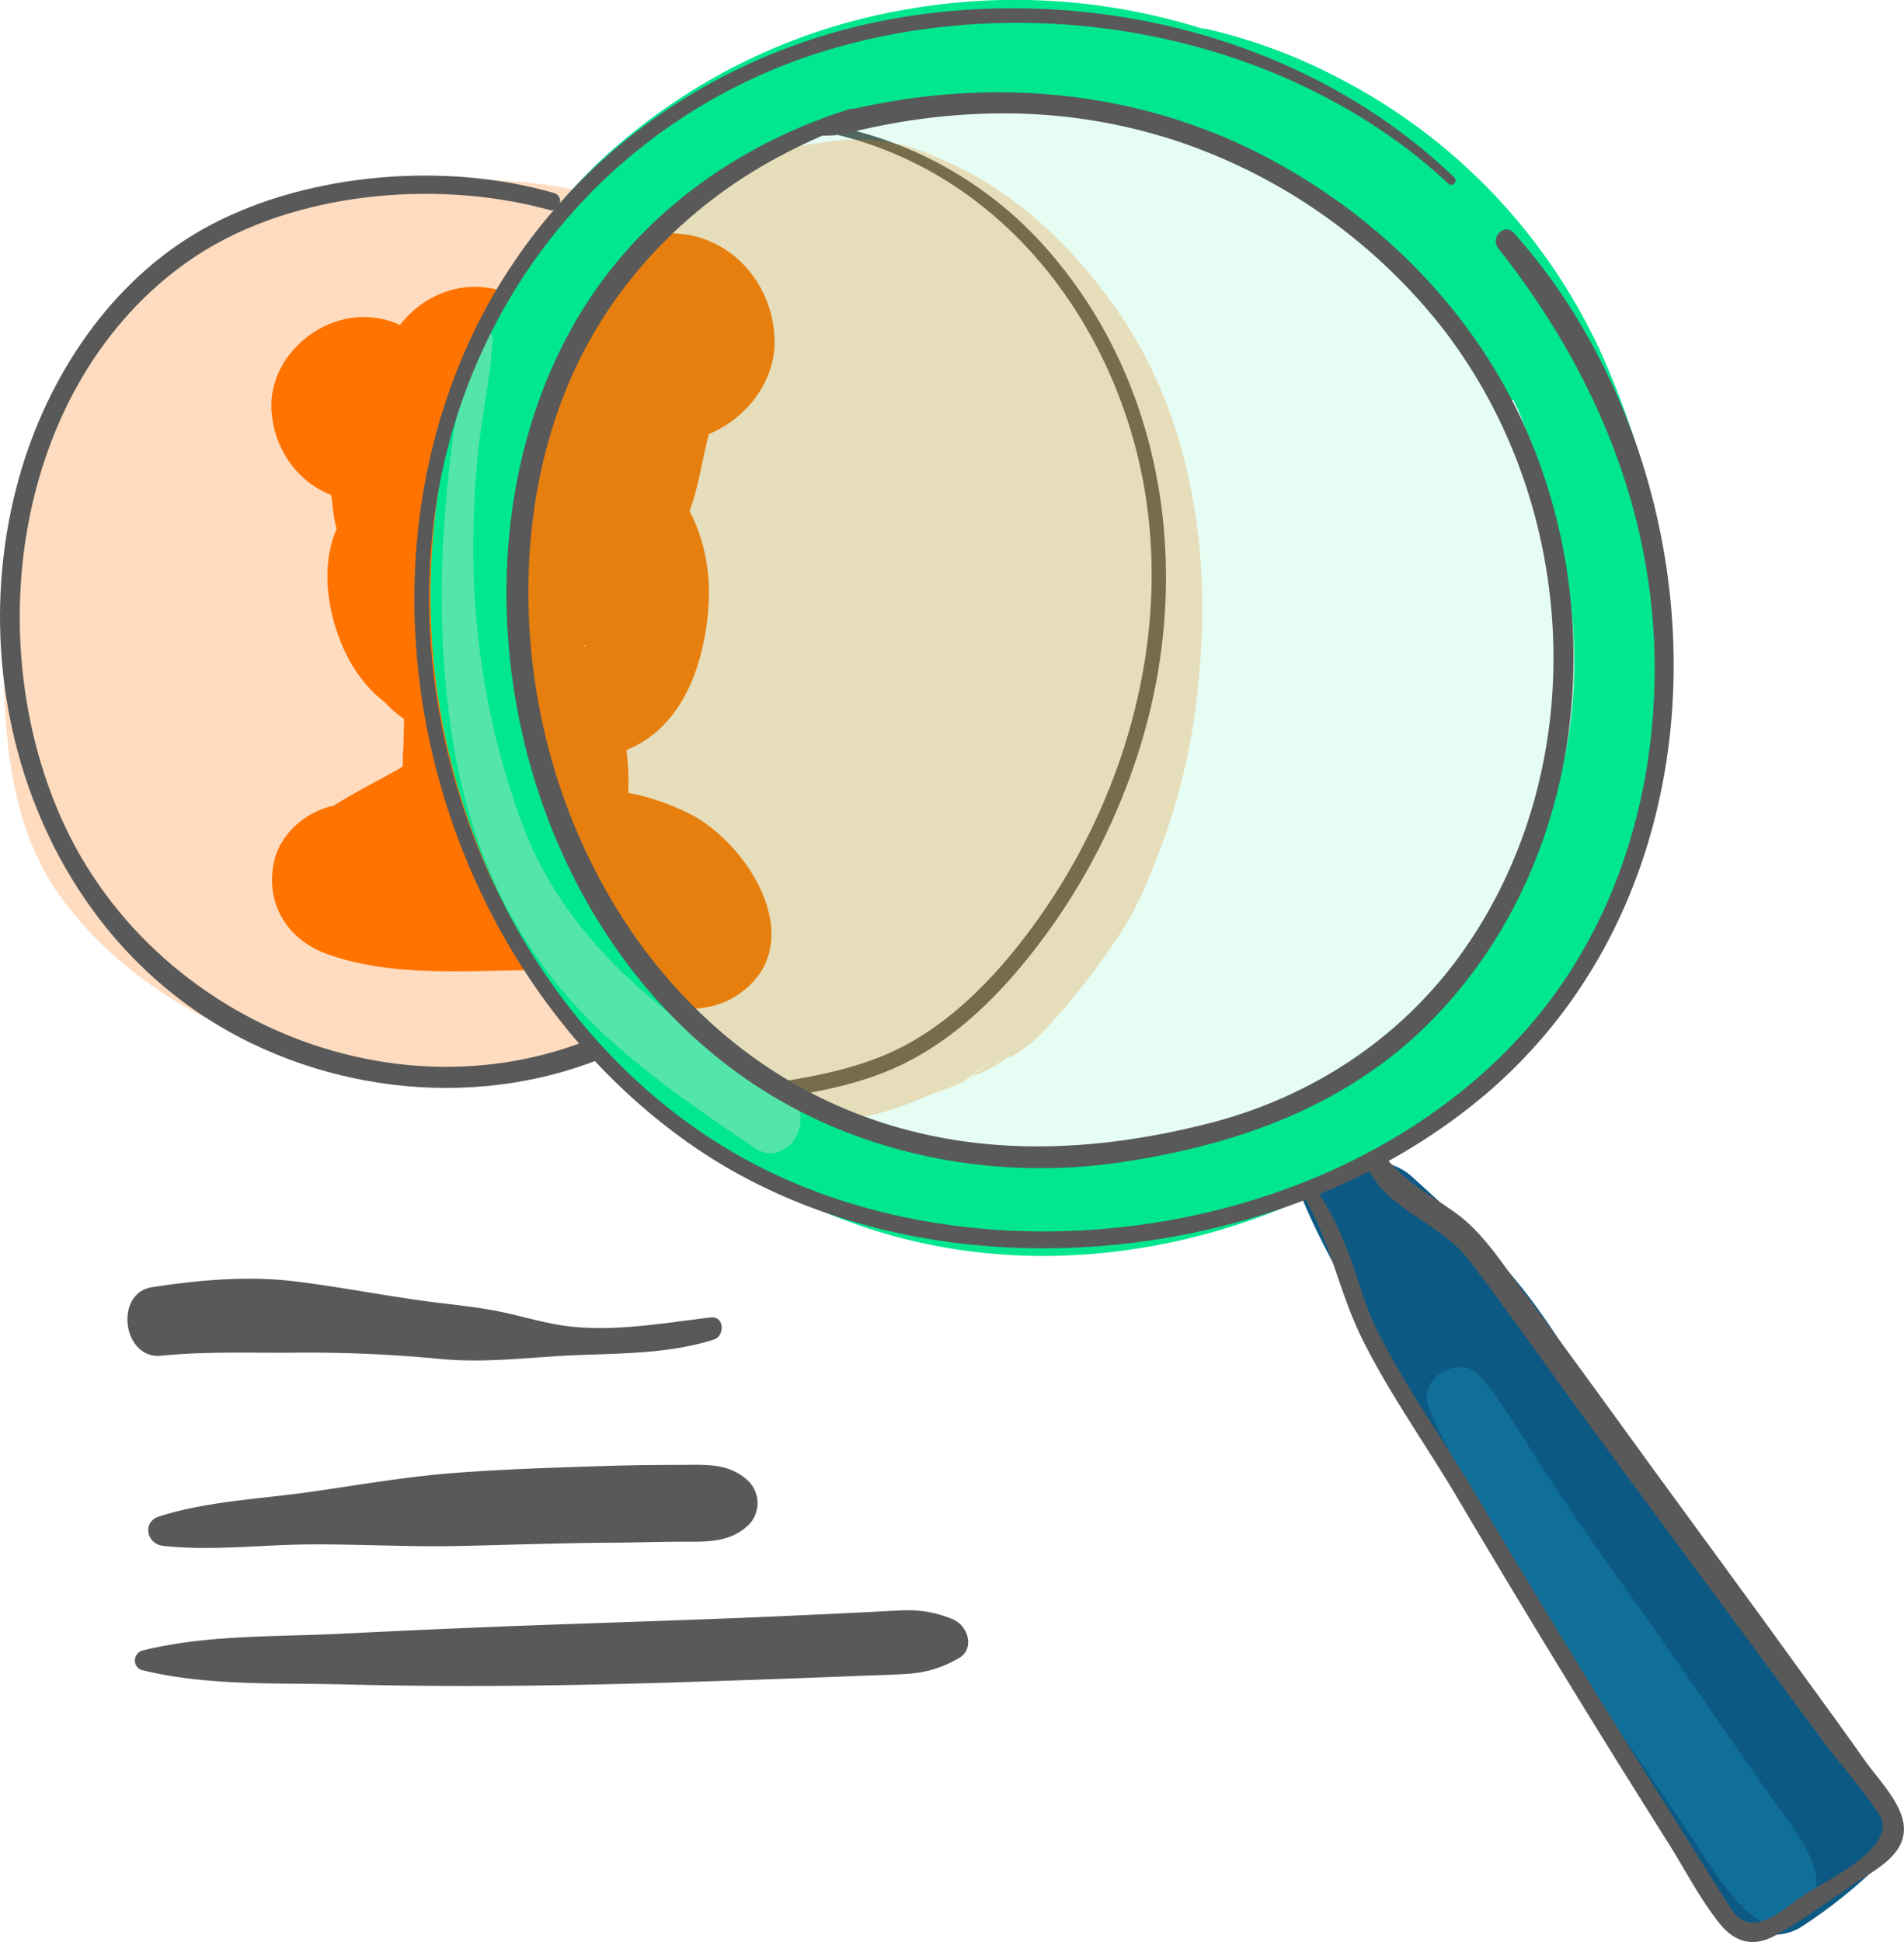 <svg xmlns="http://www.w3.org/2000/svg" viewBox="0 0 412.47 420.57"><defs><style>.cls-1{fill:#595959;}.cls-2{opacity:0.25;}.cls-3{fill:#ff7300;}.cls-4{fill:#0c5984;}.cls-5{fill:#106f99;}.cls-6{fill:#00e78f;}.cls-7{opacity:0.1;}.cls-8{fill:#53e5aa;}</style></defs><title>account-details-iconAsset 133</title><g id="Layer_2" data-name="Layer 2"><g id="account_details" data-name="account details"><path class="cls-1" d="M177.75,28.41c34,6.61,58.4,33.91,67.67,66.43,10.57,37.09-.27,77.86-23.34,108-6.63,8.67-14.44,16.75-23.89,22.35-10.51,6.22-22.44,8.13-34.35,9.83-2.19.32-1.26,3.64.92,3.33,10.84-1.57,21.77-3.28,31.64-8.31,9-4.56,16.66-11.36,23.23-18.91a137.39,137.39,0,0,0,28.2-52.24c10-35.1,4.53-74.3-19.17-102.77a83.23,83.23,0,0,0-50.48-29.31c-1-.17-1.46,1.36-.43,1.56Z"/><g class="cls-2"><path class="cls-3" d="M146.68,234.6c1.51,1,3,2,4.63,2.93.59.34,3.1,2,.68.25l2.84,2.2a14,14,0,0,0,7.1,1.92c-4.18-1.49.68.13,2.09.36,3.15.53,6.35.94,9.53,1.2L164.42,241a27.13,27.13,0,0,0,5,2.18,19,19,0,0,0,10,0c-8.53.13,2.94-.5,3.55-.59,2.05-.32,4.09-.67,6.11-1.14,5.71-1.36,10.81-3.75,16.26-5.87.56-.24,1.11-.48,1.65-.73q-9.21,4.16,1.73-.58,9.24-7.29,1.52-.94L211,233a30.71,30.71,0,0,0,6.3-3.29l.76-.45q-11.15,4.57,1.59-.75A32,32,0,0,0,227.3,222c1.47-1.58,2.9-3.2,4.27-4.88a164.67,164.67,0,0,0,11.71-15.87c3.76-5.95,6.3-12.65,8.76-19.23a138.38,138.38,0,0,0,7.58-34.12l-1,7.67c4.62-30.29,1.05-63.57-17.15-89.18-9.32-13.12-21.1-24.42-35.88-31.18-6.59-3-11.62-4.84-18.94-5-5.17-.11-10.43.89-15.48,1.83-7.92,1.49-15.65,3.95-23.36,6.23-3.82,1.13-7.64,2.27-11.5,3.3-1.81.48-3.63.95-5.46,1.36-2.94.66-8.66.76,1.48.07-6.94.48-13.89,1-20.84,1.47-19.41,1.33-40,2.43-57.85,11-9.79,4.69-19.27,12.36-26.85,20a86.68,86.68,0,0,0-22,37.73C1.45,125.2.44,138.25.94,150.7c.61,15,3,30.6,11.89,43.08,16.69,23.42,46.48,36.5,74.57,38.92,17.53,1.5,36.29-4.17,52.79-9.64,40.63-13.47,88.48-42,89.72-90,1.11-43.52-46.5-62.92-77.83-81.46-23.55-14-50.24-14.36-76.58-10.93-6.17.8-12.72.84-18.55,3.06-8,3.05-13.22,6.47-19.86,11.89C29.38,61.9,23.14,70,17.47,78.07,11.91,86,7.14,95.28,4.73,104.66,1.4,117.57,3,131.35,6.36,144.08A97.65,97.65,0,0,0,22.87,178c10,13.29,20.65,24.35,36.23,30.92a76.17,76.17,0,0,0,46.72,4c10.21-2.27,20.21-7.23,29.55-11.75a112.32,112.32,0,0,0,26.57-17.46c14.3-12.91,22-34.14,11.95-52-5.76-10.25-15.69-15.46-24.73-22.2l6.82,5.28a21.44,21.44,0,0,1-2.58-2.36l5.29,6.85a6,6,0,0,1-.78-1.15l3.42,8.09c-3.65-9.17-6.5-15.51-12.9-23a51.74,51.74,0,0,0-15.38-12c-14.77-7.58-31.75-10-47.92-5.67C52.65,94.24,33.85,127,33.49,159.05c-.09,8.79,4,19.49,10.57,25.52,7.42,6.8,15.5,9.64,25.52,10.56,19.82,1.83,39.79-1.53,55-15.4,17.28-15.83,21.75-42.23,10.46-62.68-5.93-10.76-17.78-19.29-29.69-22a48.92,48.92,0,0,0-43.76,11c-20.76,18.14-19.26,50.52-1.16,69.68,13.22,14,38.8,14.34,52,0s14.82-37.76,0-52a10.28,10.28,0,0,1-1.73-1.88l5.73,7.42a11.51,11.51,0,0,1-1.23-2.23l3.69,8.75a17.65,17.65,0,0,1-.9-3.73l1.31,9.71a12.26,12.26,0,0,1,0-2.57L118,149a17,17,0,0,1,1-3.69L115.3,154a10.7,10.7,0,0,1,1.33-2.17L111,159.17a10,10,0,0,1,1.83-1.79l-7.33,5.67a10.56,10.56,0,0,1,2.21-1.27L99,165.42a17.51,17.51,0,0,1,3.71-.92l-9.59,1.29a13,13,0,0,1,2.57,0l-9.57-1.29a18.51,18.51,0,0,1,3.71,1l-8.58-3.62a11,11,0,0,1,2.19,1.3l-7.26-5.61a8.92,8.92,0,0,1,1.83,1.8l-5.6-7.25a11.49,11.49,0,0,1,1.25,2.15l-3.61-8.56a15.62,15.62,0,0,1,.92,3.49l-1.28-9.53a19.49,19.49,0,0,1-.13,3.66l1.28-9.54a24,24,0,0,1-1.06,3.63l3.62-8.57a25,25,0,0,1-2.62,4.47l5.61-7.27a25,25,0,0,1-3.72,3.63L80,124.1a27.28,27.28,0,0,1-3.69,2.08l8.59-3.62a35.57,35.57,0,0,1-8,2.1l9.57-1.28A81.42,81.42,0,0,1,69.58,123l36.08,36.08c0-1.92.16-3.81.37-5.72l-1.29,9.6A54.64,54.64,0,0,1,108,150.42l-3.64,8.64a53.58,53.58,0,0,1,6.2-11.12L105,155.19a41,41,0,0,1,5.88-6l-7.2,5.56a35.34,35.34,0,0,1,6.93-4.17l-8.43,3.56a33.23,33.23,0,0,1,7.13-1.91L100,153.5a35.77,35.77,0,0,1,8.65.09l-9.25-1.24a34.79,34.79,0,0,1,7.08,2l-8.25-3.49a31.82,31.82,0,0,1,6.23,3.64l-7-5.36a27.15,27.15,0,0,1,4.14,4.23l-5.33-6.9a28.46,28.46,0,0,1,2.41,4.14l-3.43-8.11c2.71,6.77,5.12,12.43,10.29,17.75a60.21,60.21,0,0,0,10,7.74c3.38,2.22,7,3.93,10.33,6.3l-6.74-5.21a13.67,13.67,0,0,1,2.32,2.24l-5.2-6.72.34.57-3.34-7.93a3,3,0,0,1,.32,1.14l-1.18-8.81,0,.58,1.18-8.81a20.05,20.05,0,0,1-.81,2.71l3.33-7.9a25.61,25.61,0,0,1-3.22,5.3l5.13-6.65a51.11,51.11,0,0,1-7.86,7.49l6.57-5.08a117.69,117.69,0,0,1-25,14L99.26,148a63.23,63.23,0,0,1-14.91,4.64l8.41-1.13a49.67,49.67,0,0,1-11,.07l8.37,1.13a49.13,49.13,0,0,1-12.09-3.24l7.48,3.16A47,47,0,0,1,76,146.85l6.31,4.88a88.09,88.09,0,0,1-13-14L74.2,144a77.3,77.3,0,0,1-9.08-15.28L68.21,136a68,68,0,0,1-4.58-16.79l1.09,8.14a49.44,49.44,0,0,1-.46-10.8l-1.1,8.15a37.32,37.32,0,0,1,2.5-8.72l-3.1,7.34a80.45,80.45,0,0,1,10-16.69l-4.82,6.24a78.71,78.71,0,0,1,13.1-13.52l-6.27,4.84a33.78,33.78,0,0,1,6.25-3.85l-7.4,3.12a16,16,0,0,1,3.44-1l-8.24,1.11c14.68-1.8,29.48-3.74,44.24-1.81l-8.31-1.11A67.65,67.65,0,0,1,120.42,105l-7.48-3.16c8.87,4,17.26,9.71,25.73,14.52,9.08,5.17,18.09,10.52,26.39,16.89l-6.41-5a70.5,70.5,0,0,1,12.55,12l-4.93-6.39a33.08,33.08,0,0,1,3.53,6l-3.17-7.51a22.93,22.93,0,0,1,1.47,5.27L167,129.24a41.33,41.33,0,0,1-.06,8l1.12-8.33a41.7,41.7,0,0,1-2.78,10.35l3.15-7.46a51.43,51.43,0,0,1-6.21,10.28l4.87-6.29a97.23,97.23,0,0,1-16.54,15.57l6.24-4.82a145.11,145.11,0,0,1-31.18,18.57l7.18-3C118.82,167.93,104,173.38,89,175.6l7.74-1a58,58,0,0,1-14.54-.14l7.66,1A84.57,84.57,0,0,1,73,171.18c-.82-.3-1.63-.62-2.44-1q-3-1.2,2.75,1.14a27.37,27.37,0,0,0-2.93-1.43,74.82,74.82,0,0,1-7.28-4.17c-.76-.49-2.73-1.45-3.13-2.17.66,1.18,5.2,4.33,1.63,1-.93-.85-1.77-1.76-2.65-2.66-3.28-3.33,2.8,4.43,1.15,1.58-.62-1.08-1.32-2.13-1.94-3.22-2.45-4.3,1.17,4.28.49,1.06s-1.58-6.18-2-9.42l1,7.44a121.63,121.63,0,0,1-.17-29l-1,7.39a84.69,84.69,0,0,1,1.7-9.07c.34-1.35.72-2.69,1.14-4,.76-2.35,3.29-5.75-.42.4,1.43-2.38,2.46-5,4-7.31.4-.62,3.22-5.29.74-1.2s1.37-1.35,2.17-2.18c1.93-2,4-3.75,6.07-5.61,4.42-4-5.19,3.67-.33.21.91-.64,1.81-1.29,2.72-1.92,1.92-1.33,3.88-2.58,5.9-3.76,2.18-1.29,3.9-.38-3.7,1.48,1.1-.27,2.19-.81,3.28-1.15A93.87,93.87,0,0,1,91.5,101c2.1-.37,4.22-.64,6.32-1-10.31,1.69-.45.12,2-.14,8.8-.92,17.63-1.48,26.45-2.21,18.72-1.54,35.7-7.71,53.83-12,1.83-.43,3.68-.84,5.54-1.17,6.3-1.14-7.23.29-1.43.21.8,0,1.66,0,2.46-.05,3.79-.29-7.56-1.43-4.81-.69,2.5.67,1.55,1.3-4.18-1.91,1,.55,2.07,1,3.08,1.47a90.28,90.28,0,0,1,8.46,5.18c3.43,2.25-5.29-4.34-3-2.31.58.5,1.18,1,1.76,1.47,1.37,1.18,2.69,2.43,3.95,3.73s2.39,2.69,3.59,4c2.79,3.13-4.41-6.18-2.08-2.7.49.75,1,1.46,1.54,2.2a78.22,78.22,0,0,1,5.2,9.45c1.86,3.84-2.83-7.25-1.39-3.23.31.85.65,1.69.95,2.55q.9,2.59,1.63,5.24A92,92,0,0,1,203.78,121l-1-7.46a111.45,111.45,0,0,1,0,28.62l1-7.65a123,123,0,0,1-8.39,30.94l3-7.06c-2.53,5.92-5.47,11.59-7.93,17.55l3-7.1a104.4,104.4,0,0,1-9.19,16.5c-.85,1.23-4.07,5.5-.52.84q4.67-6.1-2.79,3.58l-2.85,6.76c.07-.13,3.7-7.56,1.62-3.84-.72,1.29-1.38,2.6-2.13,3.88-.36.62-.77,1.22-1.12,1.85-2.16,3.82,6.48-8.45.32-.47q-3.66,4.59-.48.79c1.63-2,1.93-2.29.89-1q-.56.69-1.14,1.38c-.95,1.12-1.93,2.22-2.95,3.28-2,2.07-4.35,3.75-6.34,5.79.56-.57,4.3-3.11,1.6-1.28a11.08,11.08,0,0,0-1.82,1.27l2.89-1.11-4.48,1.89a14.29,14.29,0,0,0-5.26,4.83c-2.1,2.74-2,2.53.45-.66.29-.28,3.44-2.47,1.48-1.18-.6.4-1.18.85-1.79,1.25a34.11,34.11,0,0,1-4.06,2.44l7.09-1.92c-6,.73-10.55,2.51-13.59,8.05l4.49-4.49a63.89,63.89,0,0,1-7.07,4.43c-5.28,2.85-4.42,9.92,0,12.95Z"/></g><path class="cls-1" d="M120,41.8c-23.29-6.73-52.52-4.47-74.08,6.76C25.42,59.24,11.28,79.7,4.71,101.46-9.52,148.53,8.9,204,54.61,226c28,13.44,61.87,13.13,88.6-3.22,2.69-1.65.21-5.93-2.49-4.25-45.37,28.27-106.61,6.14-127.63-41.74C-4.29,137.16,3.66,83.09,40.32,56.9,61.7,41.62,94,38.59,119,45.46c2.36.65,3.35-3,1-3.66Z"/><path class="cls-1" d="M35,293.59c9.92-1,19.82-.55,29.76-.67a302.8,302.8,0,0,1,30.86,1.39c10.14.93,19.74-.49,29.85-.87,9.69-.36,19.86-.36,29.18-3.35,2.47-.8,2.22-5.13-.64-4.79-9.79,1.15-19.53,2.93-29.44,2.07-5.43-.47-10.43-2.08-15.7-3.21-5-1.06-10-1.53-15.06-2.17-10-1.29-19.93-3.28-29.95-4.5-10.27-1.25-20.68-.29-30.87,1.25-8.34,1.26-6.47,15.75,2,14.85Z"/><path class="cls-1" d="M35.29,334.76c10.26,1.16,21.13-.22,31.46-.3,10.85-.09,21.66.57,32.52.34,10.52-.23,21-.6,31.56-.71,5.27,0,10.53-.17,15.79-.22,5.7-.06,11.18.55,15.57-3.65a6.75,6.75,0,0,0,0-9.42c-4.16-4-9.14-3.59-14.58-3.57-5.59,0-11.19.07-16.78.25-10.84.34-21.73.68-32.55,1.51-10.47.81-20.71,2.62-31.09,4.1-10.72,1.53-22.43,2-32.76,5.32-3.65,1.16-2.68,5.95.86,6.35Z"/><path class="cls-1" d="M30.84,361.68c14,3.48,29.18,2.72,43.49,3.09,15,.38,29.91.42,44.9.2,14.63-.22,29.26-.68,43.88-1.19q11-.37,21.94-.82c4-.17,8-.22,12-.51a24.51,24.51,0,0,0,10.36-3.19c4-2,2.35-7.3-1.13-8.65A25,25,0,0,0,195,348.77c-3.32.13-6.64.33-10,.49q-11,.53-21.94,1c-15,.61-29.92,1.09-44.88,1.62q-22,.79-43.9,1.9c-14.33.73-29.5.16-43.49,3.68a2.22,2.22,0,0,0,0,4.25Z"/><path class="cls-3" d="M104.46,144.42c10-5.3,20.44-19.75,14.42-31.24-5.63-10.76-22.72-12.41-33.18-9.37-17.35,5-17.34,24.65-10.54,38.18,3.35,6.68,9.08,12.17,16.35,14.25a22.74,22.74,0,0,0,6,.84c1.08,0,5.24-1,5.7-.57.3.28-5.13-1.12-2.61.05.54.25,3.26,1.23,2,.71s1.93.84,2.29,1q2.43,1.05,4.87,2.06a51,51,0,0,0,8.24,2.73c7,1.55,14.34,1.58,20.7-2.09,10-5.8,13.84-18.09,14.73-28.94,1-11.58-2.86-24.44-12.76-31.27-12.56-8.68-25.35-2.69-36.35,5.16a19.8,19.8,0,0,0-2.48,1.71c-2,2,1.41-1,1.34-.36a7.14,7.14,0,0,1-1.35.4c-2.7.52-5.38,1-8.11,1.4C86.49,110.17,79,112.7,75,119.31c-10.73,17.38,8.55,37.28,25.86,37.95,5.13.2,10.6-1.37,14.24-5.17a23.17,23.17,0,0,0,3.29-4.26,24.92,24.92,0,0,0,1.32-2.94c.31-.72.62-1.45.91-2.18s.24-.57-.2.47c.08,1.18-.61,1,0,.09-4.91,7-13.13,4.87-7.33,4.93,1.38,0,2.79-.09,4.17-.19,3.78-.28,7.45-.65,10.85-2.48,12.11-6.53,8-23.56-3.82-27.25-2.77-.86-5.69-1.11-8.51-1.71a6.81,6.81,0,0,0-1.51-.33c-.62.07-5.07-2.48,2,1.14,5.74,3,.67-.27-.45-1A24.3,24.3,0,0,0,102,112.59a25.22,25.22,0,0,0-22.91,16.58,22.47,22.47,0,0,0,26.34,29.75c9.9-2.31,18.47-13,18.74-23.15a15.07,15.07,0,0,0-14.77-15.61c-7.19-.16-12.07,5.26-15.92,10.53-6.05,8.28-5.76,17.74-6,27.57-.18,8.49-1.55,19,4.83,25.58a35.5,35.5,0,0,0,17,9.31c12,2.45,23.17-3.89,26-16.15,1.67-7.17.55-14.58-.77-21.69l-1.42,10.86c2.28-3.72,4.5-7.6,4.5-12.13A14.75,14.75,0,0,0,119.21,140c-6.83,1.85-12.47,8.08-17.5,12.75-4.1,3.81-9.22,7.68-12.64,12.14-1,1.28,2.46-1.23.69-.51a26.19,26.19,0,0,0-3,1.91c-2.37,1.41-4.82,2.66-7.24,4-5.31,2.91-10.65,5.95-15.06,10.18-6,5.72-5.75,15.87,0,21.62,6,6,15.57,5.65,21.62,0,.48-.44,1.67-2.11.21-.23.32-.41,2.07-.67.69-.47-1.9.27,4.54-.87,1-.44a27.82,27.82,0,0,1,5.77,0c-3.57-.32,2.91.5,3.48.54a60.17,60.17,0,0,0,8.49-.24q6.7-.42,13.43-.77,3.45-.18,6.92-.13c1.15,0,2.29.09,3.45.15a8.07,8.07,0,0,1,1.94.21c-.59-.23-3.09-.6-1.07-.11,2.24.55,4.48,1.28,6.72,1.8,1.58.37-1.62-.46-1.45-.6a11.54,11.54,0,0,1,1.54.8,10.29,10.29,0,0,0,1.09.67c1.36.43-2.11-2.22-.58-.47.52.6,2.23,2.9,1.12,1-1.27-2.11.34,1,.65,1.51-1.77-2.75-.62-1.86-.5-.82.45,3.89,2.25-4,3.1-6.08,2.46-6,1.58-6.86,5.07-7.94-2.26.7,1.53-.45,1.4-.13s-2.93,0-3.09,0c-3.07-.06,1.34.64-1.07-.23s-7.3-2.29-8.27-2.71c1.48.64-1.29-.62-1.58-.76-.67-.32-1.34-.65-2-1q-2.38-1.23-4.68-2.63c-3.35-2.05-6.48-4.53-10-6.24-8.29-4-17.06-4.34-26.08-3.75-3.1.21-6.18.64-9.26,1-1.34.17-2.7.28-4,.46a7.92,7.92,0,0,0-1.1.07c-1.9.62,3.41.77,2.24.34-8.1-2.95-18.38,3.3-20.24,11.49-2.11,9.24,2.8,17.13,11.49,20.24,10.32,3.69,21.64,3.86,32.46,3.68,5.88-.1,11.77-.21,17.65-.4,2.43-.09,4.87-.18,7.29-.35.86-.06,1.72-.12,2.57-.21,2.19-.21,9.71-1.25,2.06-.25,8.18-1.07,16.25-6.52,15.83-15.83-.34-7.65-7-17-15.83-15.83-9.18,1.21-19.24,0-28.41-.76-5.85-.49-11.71-1.42-17.58-1.46-2.28,0-4.56-.05-6.84-.21-1.74-.11-4.61-1,1.28.29a14.47,14.47,0,0,1-1.73-.4l-4.38,32.32c6.53.26,13.09-2.53,19.38-3.89.83-.18,1.65-.34,2.48-.5,3-.54.31.09-.16.07a13.2,13.2,0,0,0,3.26.06c1.84-.48-2-.72-.19-.09,1,.34,2.1.51,3.09.76,1.39.35,1.32,1.23-.18-.08a38.59,38.59,0,0,0,6.07,4A82.86,82.86,0,0,0,135,216.93c1.84.33,3.7.51,5.55.79.69.11,2.79.51-.41,0a56.44,56.44,0,0,0,6.62.81c4,.19,8.63-.39,12.16-2.52,17.59-10.58,3.42-33.74-10.25-40.13a51.56,51.56,0,0,0-10.07-3.64c-1.41-.33-2.84-.58-4.27-.81-1.63-.26-3.33-.46-4.92-.66,5.21.67-1.94-.28-3-.39a92.47,92.47,0,0,0-16.72-.33c-2.57.17-5.14.39-7.71.55-1,.06-2,.07-2.93.13s-3.88-.31-.24.18c6.2.84-6.13-.82-3.78-.56-1.2-.13-2.39-.27-3.6-.3a46.23,46.23,0,0,0-9.81,1,35.4,35.4,0,0,0-17.26,9.37L86,202c.32-.31,1-1.25,1.45-1.34q-2.2,1.68-.78.68c.34-.24.69-.47,1-.69,1.55-.92,3.06-1.89,4.62-2.79,3.57-2.05,7.22-4,10.65-6.24a66.4,66.4,0,0,0,11.42-9.85c3.38-3.53,6.69-7.13,10.13-10.61,1.62-1.65,3.29-3.24,5-4.83,1.86-1.75,1-.61-.78.46.28-.17.52-.39.81-.54-1.2.62-4.4,1.79-6.24,1.63L116.14,166l.11.07-5.1-5.11q.06-15.24-1.52-9.82c1.19-2.68,1.46-3.34.83-2-.4.63-.74,1.35-1.07,2a16.72,16.72,0,0,0-1.91,11.67c.06.4.64,4.71.39,2.07.15,1.57.21,3.12.22,4.7,0,2.27-.2,2,.15-.08-.58,3.56,1.19-1.59.28-.08-1.23,2.05,2.36-2.61.84-1.13q3.39-2.39,1.62-1.38,4-1.5,2-.94c4.27-1.08,3.19-.31,1.75-.34-2,0,4,1.27,1.12.08a8.89,8.89,0,0,0-1.59-.5c-2-.39,3.51,1.93.8.29-.46-.28-1-.5-1.42-.78-.75-.43-4.29-2.94-1.65-1,2.28,1.7.87.71.41.24-1.46-1.51,2.09,3.2,2.34,3.8.37.88,1,6.7,1,3.82,0-.73,0-1.46-.07-2.18-.11-4.42,0-8.84.09-13.25.11-4,.54-8,.64-12,0-.11-.32,4.91-1.56,5.25.4-.11,2.19-3.17,2.4-3.7q1-1.38-.79,1c.3-.38.62-.74,1-1.1,1.07-1,.5-.63-1.7,1.19q4.78-2.84-9.68,1.14l-6.23-3.63Q96,130,96,135.43c.53-3.15.63-4,.32-2.63-.69,2.76,1.88-2.64.51-1a18.23,18.23,0,0,1-1.24,2c-.61-.39,2.91-2.84.07-.53,2-1.5,2.48-1.88,1.28-1.12s-.75.43,1.6-.67q-2.15.51,1.81-.18-2.2-.06,1.65.3-2.07-.63,1.12.59-2.85-1.72,2,2.33a5.64,5.64,0,0,1,.5,5.13c-.5,1-.42.82.26-.42a5,5,0,0,1-1.86,1.94c-1.7.86-2.56.06-4.14-.41-4.12-1.22,6.81,3.67,5.83,3.37.48.15.94.29,1.43.41,1.7.43,3.47.65,5.2,1,.84.16,1.7.4,2.56.51,3.13.42,3.12,3.44-4.36-3l-3.75-6.45,0,.11,3.75-14.2L116.4,119c3-.35,3.61-.44,1.87-.27-.73,0-1.46.1-2.19.14-3.17.16-6.53,0-9.64.79a19,19,0,0,0-8.52,5.17c-3.11,3.16-3.25,6-5.39,9.69,2.28-3.95-3.84,1.53,4.65-3.8l4.33-2.72c1.62.34,1.56.3-.16-.13,2.11,2-.26-.32-.23-.28,1.56,2.28-1.82-1.3.4.4-2.7-2.06.27-1-.24-.25l.12,1.72a10.47,10.47,0,0,1-5.11,9c.31-.25,1.27-.52,1.54-.83-2.06.8-2.3.91-.74.34.51-.18,1-.34,1.55-.49,3.52-1.06,7.14-1.7,10.61-3,4.94-1.78,8.5-4.56,12.39-8,.92-.81,1.86-1.6,2.76-2.43.23-.21,1.91-1.57.32-.36,1-.77,2.1-1.39,3.15-2.09,1.62-1.06.17-.35.12-.11l1.06-.27a2.93,2.93,0,0,1-2,.21l-.73-.09c1.35.41,1.2.28-.43-.39.2,0,2.65,1.58.94.38s2.1,2.9-.2-.44c.63.92,2.07,4.73,1.22,1.83.46,1.55.87,3,1.2,4.63-.61-3,0,1.63,0,2.67,0,.67,0,1.33-.07,2s-.1,1.33-.17,2c.2-1.43.23-1.7.07-.79-.3,1.42-.67,2.8-1,4.2-.19.75-1.53,3.14-.09.49-.27.49-.55,1-.79,1.53-1,2-1.42.62,0,.2a8.43,8.43,0,0,1-1,1.08l1-.77c-1.22.67-1.19.71.07.1l-1,.26c1.47-.15,1.48-.18,0-.1.11,0-3.42-.32-1.71-.07s-1.93-.51-1.78-.47a53.26,53.26,0,0,1-5.53-1.8c-3.31-1.24-6.52-2.92-9.93-3.92a19,19,0,0,0-5.32-.83c-.93,0-4.6.66-3.51.47,1.46-.25-1.59.68-.46.14-.3.14-.52-.17-.84-.5,0,0-2.14-3.29-2.1-3.19a18.78,18.78,0,0,1-1.33-5.82c-.38-3.18-.09-.2-.09-.2.2.63.76-1.5-.37-.07,1.26-1.6,6-2.35,8.93-2.35,2,0,2.53.73,3.77.81-.58,0-.84-1.14-.83-1.17a21.92,21.92,0,0,1-.17,2.68A22.23,22.23,0,0,1,98,136.05c-4.67,4.16,1.28,11.1,6.46,8.37Z"/><path class="cls-3" d="M78.7,108.46c10.41,0,20.38-9.15,19.9-19.9s-8.75-19.9-19.9-19.9c-10.41,0-20.38,9.16-19.9,19.9s8.74,19.9,19.9,19.9Z"/><path class="cls-3" d="M102.78,101.9c10.41,0,20.38-9.16,19.9-19.9s-8.75-19.9-19.9-19.9c-10.41,0-20.38,9.15-19.9,19.9s8.74,19.9,19.9,19.9Z"/><path class="cls-3" d="M145.2,95.72c11.82,0,23.14-10.39,22.59-22.59s-9.93-22.6-22.59-22.6c-11.82,0-23.15,10.4-22.6,22.6s9.93,22.59,22.6,22.59Z"/><path class="cls-3" d="M80.61,94.33c0,4.6-.75,10,1.6,14.18a12.12,12.12,0,0,0,15.23,5.22c3.88-1.54,7.23-4.85,10.22-7.7,1.44-1.37,2.82-2.79,4.13-4.28.75-.86,1.47-1.73,2.18-2.61q3.84-4.15-.6-.81h-6l1.15.39-6.76-5.19c-.45-1.75-.34-1.61.32.4l1.17,3.22a40,40,0,0,0,2.21,5.42c2.64,4.67,7.16,8,12.66,8s9.45-3.17,12.3-7.53c1.68-2.58,2.72-5.61,4.55-7.07l-5,2.9.89-.35-8.7-1.14.78.38-4-4,.41.91-1.54-5.71c.44,4.11-.5,8.27.77,12.3a13.13,13.13,0,0,0,12.71,9.08c10.18-.19,14.91-10.23,21.1-16.57l-18.88-11c-2.87,7-3.24,14.7-5.9,21.79-2.15,5.72,2.39,12.39,7.89,13.9,6.34,1.74,11.74-2.16,13.9-7.89,2.66-7.09,3-14.79,5.9-21.8,4.44-10.83-11.52-18.52-18.88-11a95.34,95.34,0,0,0-6.21,7.4c-.42.52-.84,1-1.28,1.55a24.56,24.56,0,0,1-1.76,1.92c-1.63,1.51-.61,1.17,3.09-1l8,3.31-.79-.69,2.91,5c.09,1.75.12,1.61.1-.4l0-3.22a22.43,22.43,0,0,0-.5-5.67,12.88,12.88,0,0,0-12.09-9.58c-5.27,0-9.67,3.67-12.56,7.73a32.1,32.1,0,0,0-2.11,3.4c-.41.82-.82,1.63-1.25,2.43-1.16,1.76-.82,1.63,1-.39l5.7-1.54-1,0,5.7,1.54c.39,1.39,1,1.93,1.74,1.63l-1.17-3.21a29.65,29.65,0,0,0-2.59-5.8,13.06,13.06,0,0,0-15.12-5.2c-8.26,2.69-11.39,12.56-18.76,16.72l5.7-1.54-.76,0,9.75,5.59-.36-.54,1.55,5.7c-.27-2.78-.06-5.69-.06-8.48,0-14.54-22.57-14.56-22.6,0Z"/><path class="cls-3" d="M70.35,96l1.94,15.52c.73,5.84,4.67,11.59,11.3,11.29,5.49-.24,12.08-5,11.3-11.29L92.94,96c-.73-5.84-4.67-11.59-11.3-11.3-5.49.25-12.08,5-11.29,11.3Z"/><path class="cls-4" d="M279.09,251.21c4.61,14.93,13.26,28.53,20.89,42.08,7.79,13.82,15.7,27.46,24,41s16.72,26.86,25.1,40.29c4,6.45,8,12.93,12,19.35,4.6,7.28,8.72,15,14.35,21.58,3.39,3.93,10.32,4.53,14.61,1.89a109.12,109.12,0,0,0,17-13.55,10.33,10.33,0,0,0,1.6-12.39c-15.69-25.22-36.8-46.52-52.8-71.51-8.16-12.75-15-26.3-24.12-38.44-7.6-10.15-16.45-18.19-25.8-26.65-4.64-4.2-11.82-4.58-16.4,0-4.25,4.25-4.69,12.22,0,16.41,8.5,7.61,17.14,14.79,23.95,24,8.8,12,15.51,25.29,23.69,37.66,16.1,24.37,37.59,44.55,53.82,68.81l1.6-12.39c-3.62,3.64-6.79,4.83-11.82,6l14.83,8.43c-5.95-14.82-16.46-28.4-25.39-41.57s-18-26.11-27.27-39-18.82-25.69-28.2-38.55c-9.21-12.63-17.55-26.4-28.51-37.61-2.95-3-8.47,0-7.19,4.19Z"/><path class="cls-5" d="M309.41,304.57c3.45,8.74,8.89,17,13.48,25.19,4.13,7.37,8.26,14.74,12.63,22,6.19,10.21,13.24,19.94,19.9,29.84L367,398.69c4,5.94,7.46,12.28,13.25,16.62,6.42,4.82,14.91-3.12,13-10-1.77-6.4-6.54-11.73-10.28-17.1L371.71,372c-6.92-10-13.76-20-20.87-29.79-4.88-6.74-9.55-13.63-14.2-20.52-5.28-7.8-10-16.44-16-23.67-4.18-5-13.61.35-11.19,6.51Z"/><path class="cls-6" d="M333.94,79.62c-5-15.35-11-30-22.2-41.88A114.64,114.64,0,0,0,278,13.1,135.32,135.32,0,0,0,197.19,1.89a129.21,129.21,0,0,0-67.13,32.92c-26.72,25.18-38,63.84-36.69,99.8,2.17,61.57,44.55,120.91,106.19,134.53,68,15,145.6-31,159.86-100.27,6.24-30.34.67-61.64-11.41-89.83a125.91,125.91,0,0,0-58.43-62.36A118.52,118.52,0,0,0,262.13,6.45a10.09,10.09,0,0,0-11.84,5.81c-1.69,4.2-.52,10.48,4.11,12.54,15,6.64,30.33,13.07,43.35,23.21a99.87,99.87,0,0,1,23.38,26.05,126.24,126.24,0,0,1,7.65,14.51c.27.6.53,1.21.79,1.82-.75-1.77-.09-.21,0,.13.47,1.2.95,2.39,1.4,3.6.93,2.48,1.79,5,2.61,7.53,4,12.48,7,25.24,7.4,38.4a101.52,101.52,0,0,1-36.64,81.55c-22.95,19.28-52.73,31.08-82.45,29.85-25-1-49.63-11.95-68.37-28.95a128.35,128.35,0,0,1-39-68.2c-6.68-31.14-1.61-65.69,16.47-92.22,13.16-19.32,33-30.58,54.61-36.3a122.37,122.37,0,0,1,66.18.86A101,101,0,0,1,283.3,42.17c9.29,6.64,18.83,16.48,27.73,25.75A97.94,97.94,0,0,1,323.56,84c3.3,5.27,12.44,2,10.38-4.38Z"/><g class="cls-7"><path class="cls-6" d="M327.51,115.41c2-6.72,2.52-14.18,3.29-21l-1.9,14.15c1.34-9.55,2.24-13.9,1.09-22.51a51.61,51.61,0,0,0-10.72-25.75c-2.73-3.53-5.2-6.93-8.53-9.86-6.71-5.88-14-11.71-22-15.94C275.56,27.5,262.4,23.85,248,21c-19.09-3.77-37.81-5.55-56.78.19C177,25.48,164,32.53,151.58,40.51l80.6,46.25V85.38l-1.91,14.23c.18-.87.33-1.74.46-2.62l-5.31,12.56.57-1.09c5.45-10.58,7.76-21.22,6.16-33.11-1.46-10.89-5.94-22.15-14.28-29.81A61.67,61.67,0,0,0,195,32.19c-11.68-3.78-29.72-1.72-40,5.23A94,94,0,0,0,142.69,47L164.9,34c-13.4,2.64-25,10.28-35.24,18.92a49.47,49.47,0,0,0-6.21,6.24c-4.14,5-8.54,10.25-11.65,16C101.66,94,97.4,115.52,96.64,136.76c-1.57,44,30.5,77.51,63.31,102.08l-10.25-7.92a196.18,196.18,0,0,0,19.1,14.5c6.79,4.35,14.47,7.34,21.91,10.3a60.3,60.3,0,0,0,11,3.38c7.87,1.5,16.52,3.08,24.66,2.75,29.19-1.18,54.85-14.16,76.31-33.39,9.17-8.22,16.9-18.46,23.73-28.61,7.26-10.8,13.25-23.69,15.43-36.54,2.61-15.39,2.45-23,.1-38.22-1.27-8.27-5-16.56-8.92-23.79-2.87-5.3-7.14-10.08-10.94-14.68a32.31,32.31,0,0,0-3.83-3.93c-4.74-4.13-10-8.62-15.67-11.51s-12.19-6-18.42-7.44c-23-5.41-48.53-2.42-68.83,10.24-12.51,7.81-22.18,18.24-33.37,27.48L194.15,92a10.47,10.47,0,0,1-2.49,1.49L206,87.46l-1.38.43,16-2.15a7.23,7.23,0,0,1-2.82,0l16,2.15-1.35-.39,14.38,6.07a18.52,18.52,0,0,1-3.74-2.28l12.17,9.4c-8.16-7.33-14.62-17.22-21.53-25.72L223.26,62.06c-6.52-8-15.2-13.49-23.37-19.71l11.6,9-.94-.86L219.47,62l-.78-1,5.72,13.54L223.84,73l2,15a7.92,7.92,0,0,1,.08-3.18l-2,14.72a17.73,17.73,0,0,1,.85-2.77l-5.5,13a35.62,35.62,0,0,1,2.4-4.58l-8.31,10.76c.63-.61,1.29-1.18,2-1.73l-10.73,8.29a33.07,33.07,0,0,1,5.68-3.42l-12.57,5.3a33.29,33.29,0,0,1,7.66-2.21L191.56,124a80.1,80.1,0,0,1,14.11-.1l13.05-1.75,11.72-5a48.7,48.7,0,0,0,20.09-23.47,47,47,0,0,0,3.35-25.44c-1.54-11.41-6.15-19.24-13.5-28.18C218.73,13.8,177,15.4,150,31.64c-16.66,10-29.91,23.47-34.89,42.87-2.61,10.16-2.81,22.55.53,32.59,1.89,5.68,4.68,11.2,7.08,16.69,3.66,8.39,9.57,14.88,15.3,22.11l16.46,20.75c5,6.34,9.73,13.67,15.75,19.1,13.3,12,29.3,20.1,47.59,20.34A68,68,0,0,0,254.94,196c10.52-6.28,18.59-15.92,28.14-23.44L270.87,182a72,72,0,0,1,12.5-7.53L269,180.56a39.88,39.88,0,0,1,9.08-2.64l-15.83,2.13a34.59,34.59,0,0,1,6.19-.12l-15.73-2.11a27.76,27.76,0,0,1,6,1.46l-14-5.92a26.09,26.09,0,0,1,4.9,2.87l-11.81-9.13a28.88,28.88,0,0,1,3.82,3.92l-9.07-11.75a32.67,32.67,0,0,1,3.43,6l-5.81-13.76a36.45,36.45,0,0,1,1.87,6.78l-2-15.19a39.24,39.24,0,0,1,0,9.38l2-15a47.33,47.33,0,0,1-2.81,10l5.65-13.4a91.24,91.24,0,0,1-11.64,19.62l8.66-11.22a91.72,91.72,0,0,1-15,15.09l11.08-8.56a71.68,71.68,0,0,1-15.37,9l13-5.46a66.74,66.74,0,0,1-15.61,4l14.25-1.92a56.36,56.36,0,0,1-12.18,0l14,1.89A64.37,64.37,0,0,1,209.83,152l12.31,5.2a66.5,66.5,0,0,1-13.58-7.79l10.25,7.92a161.91,161.91,0,0,1-26.11-26.61L200.61,141a56.6,56.6,0,0,1-7.17-11.86l5.09,12.08a44.08,44.08,0,0,1-2.28-8.72l1.8,13.43a82.39,82.39,0,0,1,.56-20L196.8,139.3a87.88,87.88,0,0,1,5.31-21.44l-5.08,12a49.55,49.55,0,0,1,5.58-9.65l-7.88,10.2a43.16,43.16,0,0,1,6.18-6.28l-10.2,7.88a36.78,36.78,0,0,1,7.47-4.43l-12,5.08a35.53,35.53,0,0,1,5.52-1.6L152.88,126a21.4,21.4,0,0,0,2.09,1l26.2-96.75c-14.41.9-29.47,5-39.69,16.08a84.09,84.09,0,0,0-9,12c-5.35,8.73-6.71,18.45-7.4,28.39-1.27,18.46,11.1,37.23,26.53,46.25,16.77,9.82,37.27,9.41,54.07,0a188.24,188.24,0,0,1,17-8.67l-12.94,5.46a67.62,67.62,0,0,1,14.66-4.32l-14.52,2a49.16,49.16,0,0,1,12.36,0l-14.62-2c13.85,2.12,28.18,7.19,41.19,12.33l-13.29-5.6a56.31,56.31,0,0,1,11.24,6.22l-11.06-8.55c.81.64,1.58,1.31,2.38,2l11,8.51a40.4,40.4,0,0,0,20.24,6.46c4,.54,7.36.67,11.18,1.06l-13.24-1.77a34.67,34.67,0,0,1,4.25,1.16c10.26,3.59,26,1.25,35.1-4.59,10.12-6.52,17.4-15.53,20.93-27.22Z"/></g><path class="cls-1" d="M282.28,258.84c5.93,9.81,7.71,20.76,12.71,30.89,5.91,12,13.94,23.16,20.73,34.65Q338,362.06,361.34,399c3.66,5.82,7,12.38,11.31,17.7,3.33,4.07,7.4,5,12,2.4,6.12-3.4,11.86-7.75,17.72-11.59,4-2.65,10.09-5.75,10.08-11.39,0-5.24-5.44-10.61-8.29-14.65-4.95-7-10-13.92-15.06-20.87-9.27-12.85-18.67-25.61-28-38.41-10.52-14.39-20.9-28.9-31.6-43.16-4.26-5.68-8.26-12.08-14.09-16.31-5.64-4.09-11.29-6.82-15.58-12.55a2.22,2.22,0,0,0-3.82,2.24c4.51,9.86,15.88,12.19,22.24,20.5,8.64,11.29,16.76,23,25.2,34.49q25.86,35.11,51.85,70.13c3.83,5.13,8.33,10.06,11.79,15.43,4.47,6.94-11.74,14.42-16.54,17.58-2.39,1.58-5.2,4.08-7.87,5.15-5.55,2.22-7.1-1.45-9.53-5.27-4.24-6.68-8.44-13.39-12.66-20.09q-21-33.3-41.05-67.12c-6.95-11.73-15.19-23.18-21.23-35.39-2.26-4.56-3.61-9.42-5.25-14.21A77.15,77.15,0,0,0,285,257.23c-1.09-1.73-3.81-.16-2.75,1.61Z"/><path class="cls-8" d="M104.41,72.49c-5.86,12.16-7.16,27.51-8.15,40.83a207,207,0,0,0,1.36,44c3.63,25.81,13.78,48.59,33,66.47,10.06,9.35,21.49,17.14,32.84,24.8,7.19,4.87,14.21-7,6.83-11.68-24-15.17-47.5-31.57-57.51-59.45a172.26,172.26,0,0,1-10.11-51.58,205.36,205.36,0,0,1,.78-26.83c.82-8.67,2.89-17.26,3.29-25.93a1.27,1.27,0,0,0-2.34-.64Z"/><path class="cls-1" d="M315.1,38.49C284.43,9,239.52-2.72,197.9,3.35,152.79,9.93,114.55,39,98.34,81.89c-21.91,58-.57,128.63,49.94,165,49.19,35.4,125.79,29.22,172-8.62,49.34-40.45,53.6-114.08,22.69-167.07a125,125,0,0,0-15-20.74c-2.08-2.32-5.22,1-3.36,3.37,21,26.56,34.07,57.65,33.84,91.91-.2,28.63-9.3,56.79-28.68,78.21-38.89,43-111.47,54.73-163.12,29.77C110.74,226.7,81.72,156,97,97c11.41-43.87,44.52-77,88.57-87.88,39.15-9.67,83.52-2.48,116.53,21.1a117.56,117.56,0,0,1,11.68,9.56c.86.79,2.13-.47,1.28-1.28Z"/><path class="cls-1" d="M184.05,23.63c-22.75,7.13-43,21-56.27,41-11.69,17.61-17.35,38.68-18,59.69-1.4,46,20.9,93.78,62.49,115.81C193.8,251.48,219,255.25,243,251.67c25.05-3.73,48.74-12.13,66.88-30.43,34.58-34.89,39.78-91.35,17.83-134.25-11.83-23.11-31.41-41.67-54.42-53.5-23.86-12.26-50.78-15.91-77.22-12q-5.73.85-11.38,2.14c-4.61,1-7.38,2.69-11.25,5.44,0,0,0,.08,0,.08,3.36.13,6.53.53,9.81-.25,4.1-1,8.19-1.87,12.35-2.55A134.24,134.24,0,0,1,218,24.56a119.2,119.2,0,0,1,37.54,6.18,122.73,122.73,0,0,1,56.23,39.4c30.13,38,33.6,94.61,5.83,134.9-13.35,19.39-33.2,32.53-55.92,38.28-24,6.08-48.64,7.35-72.33-.79-43.71-15-70.54-58-74.38-102.76-1.69-19.69.8-40,8.83-58.16,8.85-20,24.19-36.12,43.24-46.76a137.7,137.7,0,0,1,17.84-8.22c1.83-.71,1.12-3.61-.83-3Z"/></g></g></svg>